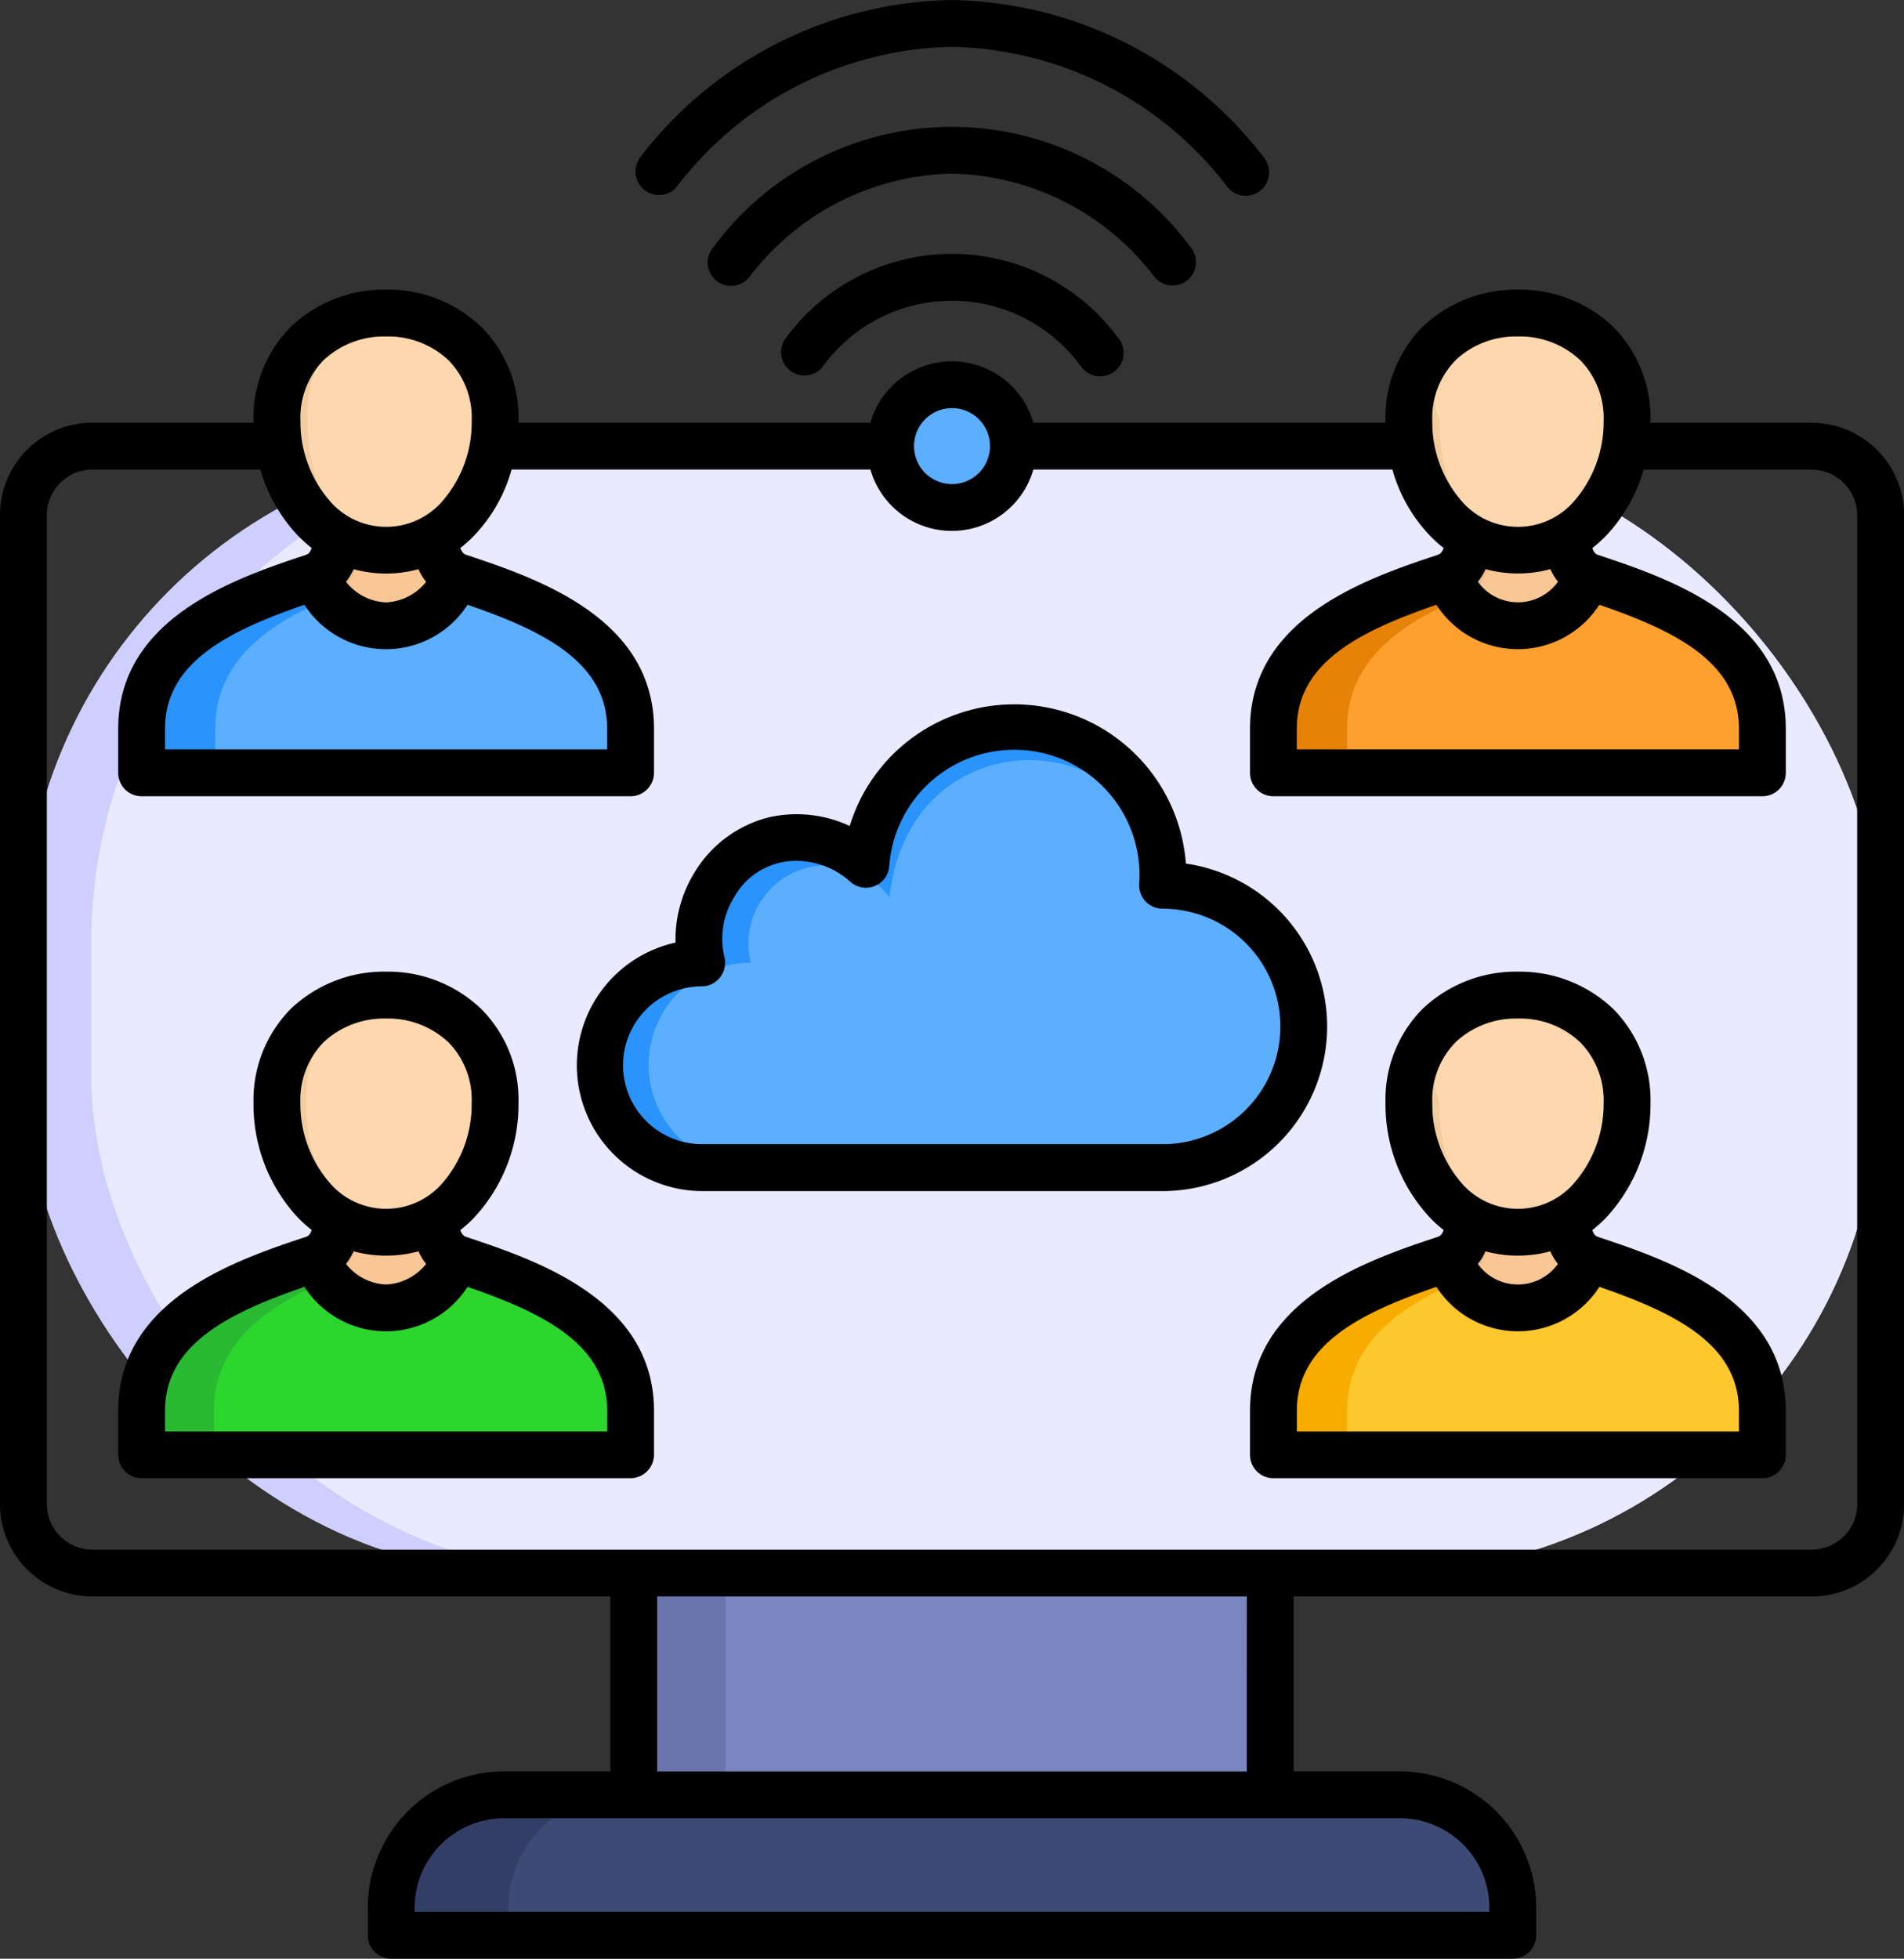<svg xmlns="http://www.w3.org/2000/svg" width="68.004" height="69.953" viewBox="0 0 68.004 69.953"><rect x="0" y="0" width="68.004" height="69.953" fill="#333333" stroke="none"/><g transform="translate(-11.992 -4.999)"><g transform="translate(12.831 16.219)"><path d="M174.465,398.406H197.2v10.631H174.465Z" transform="translate(-152.664 -354.805)" fill="#7986bf"/><path d="M174.465,398.406h3.269v10.631h-3.269Z" transform="translate(-152.664 -354.805)" fill="#6a75ad"/><rect width="66.336" height="40.249" rx="17.697" transform="translate(0 4.708)" fill="#cfcfff"/><rect width="63.911" height="40.249" rx="17.697" transform="translate(2.425 4.708)" fill="#e9e9ff"/><g transform="translate(4.222)"><path d="M116.323,464.967h31.988A4.045,4.045,0,0,1,152.348,469v.98H112.286V469A4.045,4.045,0,0,1,116.323,464.967Z" transform="translate(-103.371 -412.091)" fill="#323e66" fill-rule="evenodd"/><path d="M146.323,464.967H174.13A4.045,4.045,0,0,1,178.168,469v.98H142.286V469A4.045,4.045,0,0,1,146.323,464.967Z" transform="translate(-129.19 -412.091)" fill="#3d4a75" fill-rule="evenodd"/><path d="M242.49,107.951a2.193,2.193,0,1,0-2.193-2.193A2.2,2.2,0,0,0,242.49,107.951Z" transform="translate(-213.544 -101.05)" fill="#5caeff" fill-rule="evenodd"/><path d="M57.354,159.9H48.645v-1.569c0-3.3,3.524-4.54,6.151-5.414h5.117c2.627.873,6.151,2.11,6.151,5.414V159.9H57.354Z" transform="translate(-48.598 -143.526)" fill="#2a93fc" fill-rule="evenodd"/><path d="M73.287,159.9h-6.13v-1.569c0-3.3,3.524-4.54,6.151-5.414h2.538c2.627.873,6.151,2.11,6.151,5.414V159.9H73.287Z" transform="translate(-64.53 -143.526)" fill="#5caeff" fill-rule="evenodd"/><path d="M93.732,136.375l1.61.048,1.61-.048c.135,1.134.133,1.991.949,2.305a2.747,2.747,0,0,1-5.117,0C93.6,138.366,93.6,137.509,93.732,136.375Z" transform="translate(-86.585 -129.288)" fill="#edbb8a" fill-rule="evenodd"/><path d="M97.955,136.406l.617.019,1.61-.048c.135,1.134.133,1.991.949,2.305a3,3,0,0,1-2.559,1.747,2.723,2.723,0,0,1-2.036-1c.662-.287.991-.741,1.419-3.025Z" transform="translate(-89.815 -129.289)" fill="#f9c795" fill-rule="evenodd"/><path d="M87.142,93.961c2.426,0,3.895-2.369,3.886-4.6a3.886,3.886,0,0,0-7.773,0C83.247,91.592,84.716,93.961,87.142,93.961Z" transform="translate(-78.386 -85.517)" fill="#f2cb9f" fill-rule="evenodd"/><path d="M93.651,93.961c2.426,0,3.895-2.369,3.886-4.6a3.71,3.71,0,0,0-3.886-3.846,4.29,4.29,0,0,0-1.189.16,4.32,4.32,0,0,0-1.643,3.637,5.806,5.806,0,0,0,1.949,4.536,3.494,3.494,0,0,0,.884.111Z" transform="translate(-84.895 -85.517)" fill="#fdd7ad" fill-rule="evenodd"/><path d="M347.469,159.9H338.76v-1.569c0-3.3,3.524-4.54,6.151-5.414h5.117c2.627.873,6.151,2.11,6.151,5.414V159.9h-8.709Z" transform="translate(-298.286 -143.526)" fill="#e68207" fill-rule="evenodd"/><path d="M363.4,159.9h-6.13v-1.569c0-3.3,3.524-4.54,6.151-5.414h2.538c2.627.873,6.151,2.11,6.151,5.414V159.9H363.4Z" transform="translate(-314.218 -143.526)" fill="#fda02f" fill-rule="evenodd"/><path d="M383.847,136.375l1.61.048,1.61-.048c.135,1.134.134,1.991.949,2.305a2.747,2.747,0,0,1-5.117,0C383.714,138.366,383.712,137.509,383.847,136.375Z" transform="translate(-336.273 -129.288)" fill="#edbb8a" fill-rule="evenodd"/><path d="M388.07,136.406l.617.019,1.61-.048c.135,1.134.133,1.991.949,2.305a3,3,0,0,1-2.559,1.747,2.723,2.723,0,0,1-2.036-1c.662-.287.991-.741,1.419-3.025Z" transform="translate(-339.503 -129.289)" fill="#f9c795" fill-rule="evenodd"/><path d="M377.257,93.961c2.426,0,3.895-2.369,3.886-4.6a3.886,3.886,0,0,0-7.773,0C373.362,91.592,374.831,93.961,377.257,93.961Z" transform="translate(-328.074 -85.517)" fill="#f2cb9f" fill-rule="evenodd"/><path d="M383.766,93.961c2.427,0,3.895-2.369,3.886-4.6a3.71,3.71,0,0,0-3.886-3.846,2.793,2.793,0,0,0-2.832,3.8,5.806,5.806,0,0,0,1.949,4.536,3.494,3.494,0,0,0,.884.111Z" transform="translate(-334.583 -85.517)" fill="#fdd7ad" fill-rule="evenodd"/><path d="M347.469,334.712H338.76v-1.569c0-3.3,3.524-4.54,6.151-5.414h5.117c2.627.873,6.151,2.11,6.151,5.414v1.569h-8.709Z" transform="translate(-298.286 -293.977)" fill="#f9ac00" fill-rule="evenodd"/><path d="M363.4,334.712h-6.13v-1.569c0-3.3,3.524-4.54,6.151-5.414h2.538c2.627.873,6.151,2.11,6.151,5.414v1.569H363.4Z" transform="translate(-314.218 -293.977)" fill="#fdc72e" fill-rule="evenodd"/><path d="M383.847,311.186l1.61.048,1.61-.048c.135,1.134.134,1.991.949,2.305a2.747,2.747,0,0,1-5.117,0C383.714,313.177,383.712,312.32,383.847,311.186Z" transform="translate(-336.273 -279.739)" fill="#edbb8a" fill-rule="evenodd"/><path d="M388.07,311.217l.617.018,1.61-.048c.135,1.134.133,1.991.949,2.305a3,3,0,0,1-2.559,1.747,2.723,2.723,0,0,1-2.036-1c.662-.287.991-.741,1.419-3.025Z" transform="translate(-339.503 -279.74)" fill="#f9c795" fill-rule="evenodd"/><path d="M377.257,268.772c2.426,0,3.895-2.369,3.886-4.6a3.886,3.886,0,0,0-7.773,0C373.362,266.4,374.831,268.772,377.257,268.772Z" transform="translate(-328.074 -235.968)" fill="#f2cb9f" fill-rule="evenodd"/><path d="M383.766,268.772c2.427,0,3.895-2.369,3.886-4.6a3.71,3.71,0,0,0-3.886-3.846,2.793,2.793,0,0,0-2.832,3.8,5.806,5.806,0,0,0,1.949,4.536,3.494,3.494,0,0,0,.884.111Z" transform="translate(-334.583 -235.968)" fill="#fdd7ad" fill-rule="evenodd"/><path d="M57.017,334.712H48.308v-1.569c0-3.3,3.524-4.54,6.151-5.414h5.117c2.627.873,6.151,2.11,6.151,5.414v1.569H57.017Z" transform="translate(-48.308 -293.977)" fill="#29b933" fill-rule="evenodd"/><path d="M72.95,334.712H66.82v-1.569c0-3.3,3.524-4.54,6.151-5.414h2.538c2.627.873,6.151,2.11,6.151,5.414v1.569H72.95Z" transform="translate(-64.24 -293.977)" fill="#2dd62d" fill-rule="evenodd"/><path d="M93.4,311.186l1.61.048,1.61-.048c.135,1.134.133,1.991.949,2.305a2.747,2.747,0,0,1-5.117,0C93.262,313.177,93.26,312.32,93.4,311.186Z" transform="translate(-86.295 -279.739)" fill="#edbb8a" fill-rule="evenodd"/><path d="M97.618,311.217l.617.018,1.61-.048c.135,1.134.133,1.991.949,2.305a3,3,0,0,1-2.559,1.747,2.723,2.723,0,0,1-2.036-1c.662-.287.991-.741,1.419-3.025Z" transform="translate(-89.525 -279.74)" fill="#f9c795" fill-rule="evenodd"/><path d="M86.805,268.772c2.426,0,3.895-2.369,3.886-4.6a3.886,3.886,0,0,0-7.773,0c-.008,2.229,1.46,4.6,3.886,4.6Z" transform="translate(-78.096 -235.968)" fill="#f2cb9f" fill-rule="evenodd"/><path d="M93.314,268.772c2.426,0,3.895-2.369,3.886-4.6a3.71,3.71,0,0,0-3.886-3.846,4.283,4.283,0,0,0-1.189.16,4.32,4.32,0,0,0-1.643,3.637,5.806,5.806,0,0,0,1.949,4.536,3.494,3.494,0,0,0,.884.111Z" transform="translate(-84.605 -235.968)" fill="#fdd7ad" fill-rule="evenodd"/><path d="M175.395,196.438a5.3,5.3,0,0,1,10.577.748,5.032,5.032,0,1,1,0,10.064H169.54a3.648,3.648,0,0,1,0-7.3,3.547,3.547,0,0,1,5.855-3.517Z" transform="translate(-149.532 -176.79)" fill="#2a93fc" fill-rule="evenodd"/><path d="M196.759,204.31a5.032,5.032,0,0,1,0,10.064H182.074a3.648,3.648,0,0,1,0-7.3,2.786,2.786,0,0,1,4.952-2.327c.725-6.657,9.327-6.281,9.732-.442Z" transform="translate(-160.319 -183.914)" fill="#5caeff" fill-rule="evenodd"/></g></g><path d="M51.912,17.045a.838.838,0,1,1-1.3,1.055,5.7,5.7,0,0,0-9.24,0,.822.822,0,0,1-.644.309.836.836,0,0,1-.65-1.364,7.366,7.366,0,0,1,11.835,0ZM45.991,11.2a9.317,9.317,0,0,1,7.235,3.687.834.834,0,0,0,.65.309.82.82,0,0,0,.524-.188.835.835,0,0,0,.119-1.176,10.6,10.6,0,0,0-17.052,0,.835.835,0,1,0,1.294,1.055A9.315,9.315,0,0,1,45.991,11.2Zm-11.138-.578A14.316,14.316,0,0,1,45.991,5a14.328,14.328,0,0,1,11.145,5.628.836.836,0,0,1-.126,1.176.82.82,0,0,1-.524.187.834.834,0,0,1-.65-.308,12.666,12.666,0,0,0-9.844-5.011,12.654,12.654,0,0,0-9.837,5.011.838.838,0,0,1-1.3-1.055Zm-1.175,45.5H17.886v-.737c0-2.384,2.29-3.5,4.978-4.428a3.468,3.468,0,0,0,5.828,0c2.695.933,4.985,2.045,4.985,4.428Zm-7.9-6.28a4.384,4.384,0,0,0,1.162-.155,1.832,1.832,0,0,0,.272.45,1.937,1.937,0,0,1-1.434.735,1.913,1.913,0,0,1-1.427-.735,2.354,2.354,0,0,0,.272-.45,4.335,4.335,0,0,0,1.155.155Zm-2.237-7.614a3.159,3.159,0,0,1,2.224-.854h.04a3.147,3.147,0,0,1,2.21.855,2.929,2.929,0,0,1,.823,2.169A4.276,4.276,0,0,1,27.7,47.356a2.66,2.66,0,0,1-3.83,0A4.312,4.312,0,0,1,22.719,44.4,2.958,2.958,0,0,1,23.542,42.228Zm5.091,6.942c-.066-.027-.133-.065-.2-.24a4.517,4.517,0,0,0,.445-.394,5.924,5.924,0,0,0,1.633-4.143,4.581,4.581,0,0,0-1.321-3.351A4.808,4.808,0,0,0,25.812,39.7h-.053a4.828,4.828,0,0,0-3.392,1.339,4.634,4.634,0,0,0-1.321,3.351,5.924,5.924,0,0,0,1.633,4.143,5.413,5.413,0,0,0,.445.394c-.06.175-.126.214-.192.24-2.522.838-6.717,2.244-6.717,6.214v1.573a.835.835,0,0,0,.836.836H34.514a.839.839,0,0,0,.836-.836V55.384c0-3.97-4.2-5.376-6.717-6.214ZM74.1,56.122H58.311v-.737c0-2.384,2.29-3.5,4.985-4.428a3.462,3.462,0,0,0,5.821,0C71.812,51.889,74.1,53,74.1,55.384Zm-7.892-6.28a4.336,4.336,0,0,0,1.155-.155,2.059,2.059,0,0,0,.272.45,1.759,1.759,0,0,1-2.861,0,1.825,1.825,0,0,0,.272-.45,4.384,4.384,0,0,0,1.162.155Zm-2.237-7.614a3.154,3.154,0,0,1,2.217-.854h.04a3.124,3.124,0,0,1,2.21.855,2.959,2.959,0,0,1,.83,2.169,4.312,4.312,0,0,1-1.148,2.958,2.66,2.66,0,0,1-3.83,0A4.276,4.276,0,0,1,63.149,44.4,2.931,2.931,0,0,1,63.973,42.228Zm5.085,6.942c-.066-.027-.133-.065-.192-.24a5.416,5.416,0,0,0,.445-.394,5.953,5.953,0,0,0,1.633-4.143,4.635,4.635,0,0,0-1.321-3.351A4.832,4.832,0,0,0,66.243,39.7h-.06a4.839,4.839,0,0,0-3.392,1.339,4.6,4.6,0,0,0-1.314,3.351,5.924,5.924,0,0,0,1.633,4.143,4.484,4.484,0,0,0,.445.394c-.066.176-.133.214-.2.24-2.522.839-6.717,2.245-6.717,6.214v1.573a.835.835,0,0,0,.836.836H74.938a.835.835,0,0,0,.836-.836V55.384c0-3.97-4.2-5.376-6.717-6.214ZM53.518,45.86H37.063a2.818,2.818,0,0,1,0-5.636.827.827,0,0,0,.65-.325.84.84,0,0,0,.153-.716,2.817,2.817,0,0,1,.345-2.139,2.525,2.525,0,0,1,2.23-1.3,2.89,2.89,0,0,1,1.918.742.835.835,0,0,0,1.394-.551,4.475,4.475,0,0,1,8.928.631.835.835,0,0,0,.836.886,4.2,4.2,0,0,1,0,8.41Zm5.875-4.2a5.883,5.883,0,0,1-5.875,5.877H37.056a4.49,4.49,0,0,1-.936-8.875,4.548,4.548,0,0,1,.664-2.481,4.332,4.332,0,0,1,2.662-1.991,4.5,4.5,0,0,1,2.894.307,6.148,6.148,0,0,1,12.008,1.344,5.885,5.885,0,0,1,5.045,5.819ZM78.323,58.713V23.4a1.631,1.631,0,0,0-1.626-1.63h-6a5.729,5.729,0,0,1-1.387,2.409,5.41,5.41,0,0,1-.445.394c.06.176.126.214.192.24,2.522.839,6.717,2.245,6.717,6.215V32.6a.835.835,0,0,1-.836.836H57.474a.835.835,0,0,1-.836-.836V31.025c0-3.97,4.2-5.376,6.717-6.215.066-.026.133-.064.2-.24a4.494,4.494,0,0,1-.445-.394,5.594,5.594,0,0,1-1.387-2.409H48.9a3.028,3.028,0,0,1-5.821,0H30.265a5.591,5.591,0,0,1-1.387,2.409,4.575,4.575,0,0,1-.445.394c.066.175.133.213.2.24,2.522.839,6.717,2.245,6.717,6.215V32.6a.839.839,0,0,1-.836.836H17.05a.835.835,0,0,1-.836-.836V31.025c0-3.97,4.2-5.376,6.717-6.215.066-.027.133-.064.192-.24a5.358,5.358,0,0,1-.445-.394,5.729,5.729,0,0,1-1.387-2.409h-6a1.631,1.631,0,0,0-1.626,1.63V58.713a1.631,1.631,0,0,0,1.626,1.63H76.7a1.63,1.63,0,0,0,1.626-1.63Zm-21.8,9.549H35.463V62.015H56.525Zm8.662,4.873v.143H26.8v-.143a3.2,3.2,0,0,1,3.2-3.2H61.988a3.2,3.2,0,0,1,3.2,3.2ZM27.212,25.777a1.936,1.936,0,0,1-1.434.735,1.912,1.912,0,0,1-1.427-.735,2.353,2.353,0,0,0,.272-.45,4.364,4.364,0,0,0,1.155.155,4.414,4.414,0,0,0,1.162-.155,1.832,1.832,0,0,0,.272.45Zm6.465,5.248c0-2.384-2.29-3.5-4.985-4.428a3.469,3.469,0,0,1-5.828,0c-2.688.933-4.978,2.044-4.978,4.428v.737H33.678ZM23.542,17.869a3.156,3.156,0,0,1,2.224-.854h.04a3.146,3.146,0,0,1,2.21.854,2.93,2.93,0,0,1,.823,2.17A4.273,4.273,0,0,1,27.7,23a2.659,2.659,0,0,1-3.83,0,4.309,4.309,0,0,1-1.148-2.957A2.957,2.957,0,0,1,23.542,17.869Zm22.449,1.705a1.357,1.357,0,1,1-1.354,1.357A1.36,1.36,0,0,1,45.991,19.574Zm21.646,6.2a1.759,1.759,0,0,1-2.861,0,1.812,1.812,0,0,0,.272-.449,4.413,4.413,0,0,0,1.162.155,4.364,4.364,0,0,0,1.155-.155,2.039,2.039,0,0,0,.272.449ZM74.1,31.025c0-2.384-2.29-3.5-4.985-4.428a3.463,3.463,0,0,1-5.821,0c-2.695.933-4.985,2.044-4.985,4.428v.737H74.1ZM63.972,17.869a3.151,3.151,0,0,1,2.217-.854h.02a3.143,3.143,0,0,1,2.23.854,2.96,2.96,0,0,1,.83,2.17A4.309,4.309,0,0,1,68.121,23a2.658,2.658,0,0,1-3.83,0,4.273,4.273,0,0,1-1.142-2.957,2.93,2.93,0,0,1,.823-2.17ZM76.7,20.095H70.935c0-.021.007-.041.007-.062a4.634,4.634,0,0,0-1.321-3.351,4.829,4.829,0,0,0-3.379-1.339h-.06a4.84,4.84,0,0,0-3.392,1.339,4.6,4.6,0,0,0-1.314,3.351v.062H48.9a3.028,3.028,0,0,0-5.821,0H30.511v-.062a4.58,4.58,0,0,0-1.321-3.351,4.805,4.805,0,0,0-3.379-1.339h-.053a4.828,4.828,0,0,0-3.392,1.339,4.632,4.632,0,0,0-1.321,3.351c0,.021.007.042.007.062H15.291a3.3,3.3,0,0,0-3.3,3.3V58.713a3.3,3.3,0,0,0,3.3,3.3h18.5v6.247H30a4.877,4.877,0,0,0-4.872,4.873v.98a.835.835,0,0,0,.836.836H66.024a.835.835,0,0,0,.836-.836v-.98a4.877,4.877,0,0,0-4.872-4.873H58.2V62.016H76.7a3.3,3.3,0,0,0,3.3-3.3V23.4a3.3,3.3,0,0,0-3.3-3.3Z" transform="translate(0 0)" fill-rule="evenodd"/></g></svg>